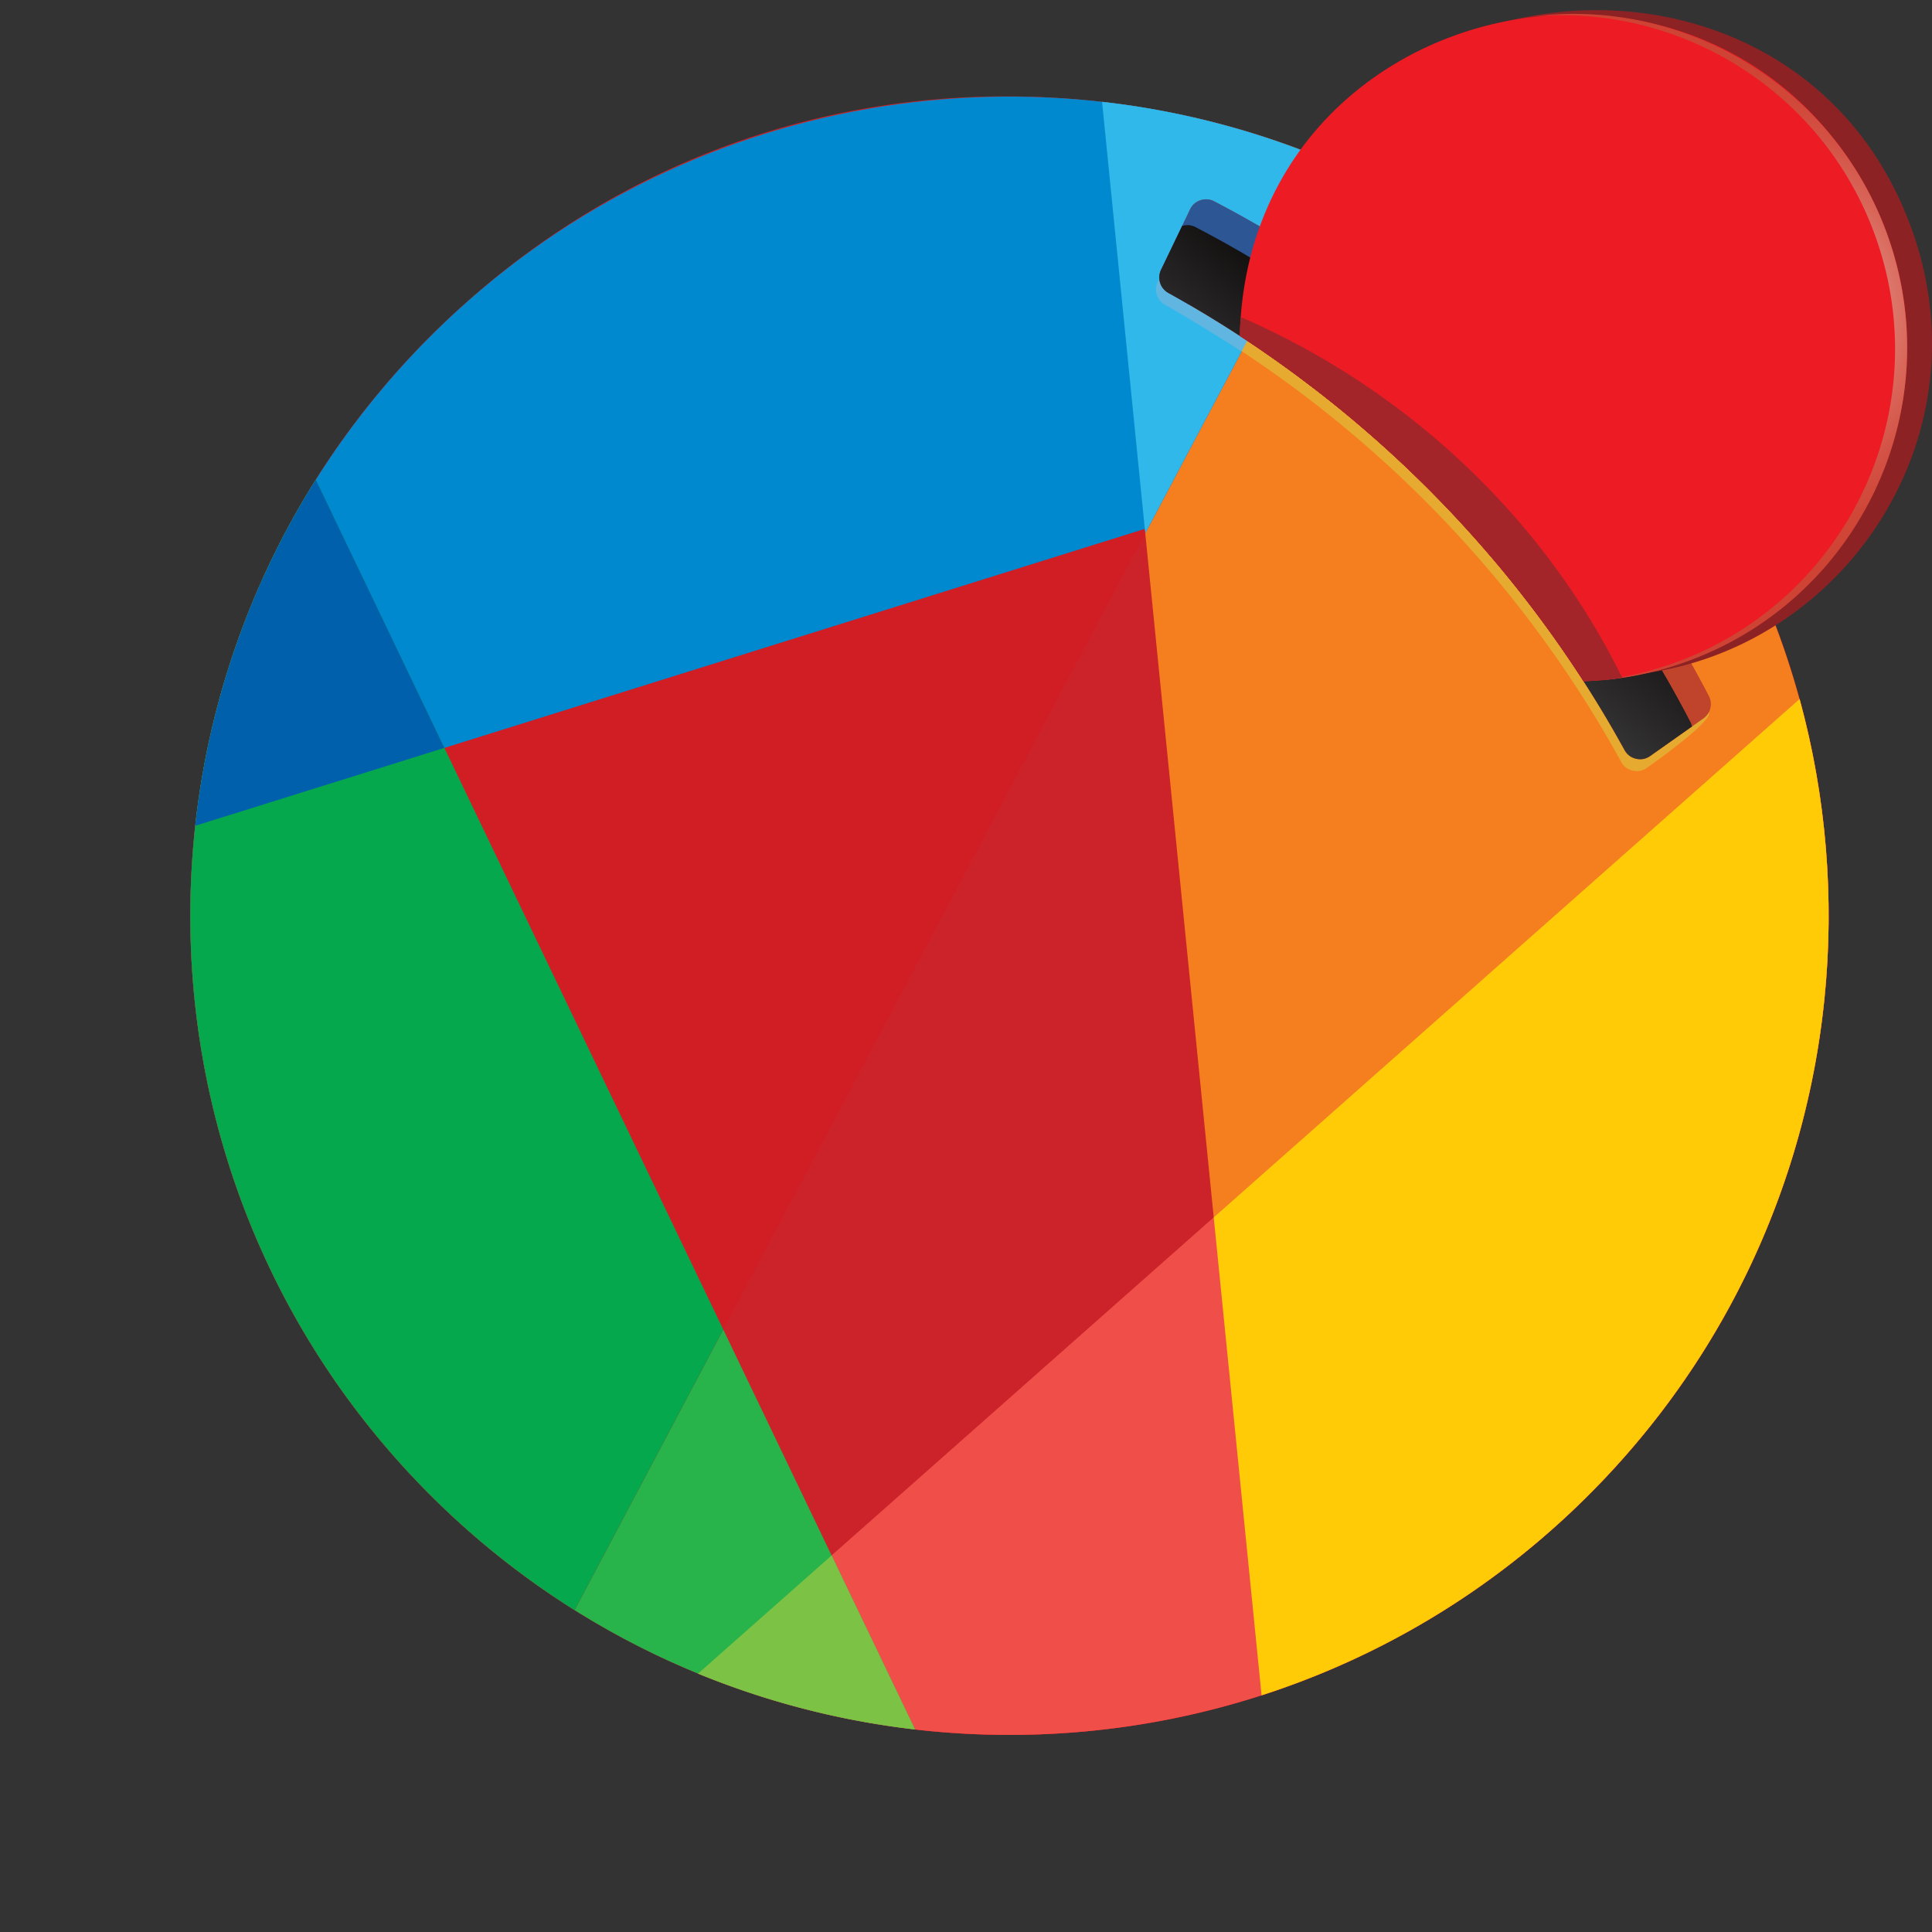 <svg xmlns="http://www.w3.org/2000/svg" width="2115" height="2115" viewBox="0 0 406.445 406.445"><rect x="0" y="0" width="406.445" height="406.445" fill="#333333" stroke="none"/><g><path fill="#CC2229" d="M333.492 315.229c-67.702 66.899-176.808 66.256-243.708-1.449-66.895-67.699-66.244-176.81 1.458-243.71 82.33-81.352 215.082-58.559 270.122 35.9 16.928 29.052 24.885 62.414 23.085 95.972a172.887 172.887 0 0 1-5.987 36.756 171.367 171.367 0 0 1-16.006 38.721c-7.863 13.901-17.601 26.582-28.964 37.81z"/><path fill="#CC2229" d="M333.492 315.229c-50.701 50.101-124.618 62.315-186.646 36.859l231.739-205.05c.142.515.279 1.031.417 1.548a172.803 172.803 0 0 1 5.692 45.091 172.882 172.882 0 0 1-.518 12.393v.002a168.348 168.348 0 0 1-.837 8.23l-.001.002a162.93 162.93 0 0 1-.566 4.102l-.002.002a170.838 170.838 0 0 1-2.289 12.226c-.305 1.35-.624 2.698-.961 4.042a160.83 160.83 0 0 1-1.062 4.023c-.368 1.337-.754 2.67-1.155 4.001h-.001a162.06 162.06 0 0 1-1.257 3.977l-.001.001a174.37 174.37 0 0 1-2.806 7.877h-.001a173.35 173.35 0 0 1-1.551 3.895l-.001.001a168.973 168.973 0 0 1-5.244 11.491 170.66 170.66 0 0 1-6.129 11.159l-.001.002a184.943 184.943 0 0 1-2.24 3.637 185.04 185.04 0 0 1-2.339 3.593 166.25 166.25 0 0 1-2.436 3.544l-.001.001a162.246 162.246 0 0 1-2.535 3.496v.002a164.306 164.306 0 0 1-2.632 3.445 197.835 197.835 0 0 1-2.731 3.396 188.506 188.506 0 0 1-2.829 3.34l-.001.002a169.61 169.61 0 0 1-2.928 3.282c-.992 1.086-2 2.161-3.026 3.228a178.326 178.326 0 0 1-3.121 3.16z"/><path fill="#F57F1F" d="M333.492 315.229c-19.842 19.606-43.242 33.402-68.091 41.418L231.85 21.43c91.965 10.403 157.415 90.648 152.599 180.512a173.003 173.003 0 0 1-5.987 36.756 171.238 171.238 0 0 1-16.006 38.721c-7.865 13.909-17.598 26.573-28.964 37.81z"/><path fill="#F04E49" d="M333.492 315.229c-50.701 50.101-124.618 62.315-186.646 36.859l231.739-205.05c5.62 20.536 7.375 41.975 5.223 63.152a172.555 172.555 0 0 1-9.115 40.438c-8.735 24.47-22.731 46.341-41.201 64.601z"/><path fill="#FFCB07" d="M333.492 315.229c-19.842 19.607-43.241 33.41-68.09 41.426l-10.065-100.561 123.25-109.056c5.62 20.536 7.375 41.975 5.223 63.152-2.404 23.646-9.653 46.537-21.354 67.229-7.865 13.909-17.598 26.573-28.964 37.81z"/><path fill="#28B34B" d="M192.5 363.829c-37.604-4.34-74.039-21.028-102.717-50.052C32.4 255.706 24.722 167.161 66.435 100.925L192.5 363.829z"/><path fill="#7CC244" d="M192.5 363.829a172.356 172.356 0 0 1-45.647-11.745l28.096-24.859 17.551 36.604z"/><path fill="#D11E25" d="M120.887 338.736a172.785 172.785 0 0 1-31.104-24.959C22.888 246.081 23.537 136.969 91.24 70.069 143.032 18.895 219.06 7.25 281.881 34.911L120.887 338.736z"/><path fill="#0089CE" d="M41.084 173.724c4.169-37.936 20.895-74.738 50.156-103.655C143.032 18.895 219.06 7.25 281.881 34.911l-40.342 76.134-200.455 62.679z"/><path fill="#31B8EB" d="M231.849 21.426a172.164 172.164 0 0 1 50.031 13.485l-40.947 77.276-9.084-90.761z"/><path fill="#05A84C" d="M120.887 338.736a172.785 172.785 0 0 1-31.104-24.959C32.4 255.706 24.722 167.161 66.435 100.925l85.729 178.785-31.277 59.026z"/><path fill="#0060AC" d="M41.084 173.724c2.799-25.456 11.248-50.402 25.353-72.798l27.05 56.413-52.403 16.385z"/><g><path fill="#E7AA30" d="M346.467 161.534a3.6 3.6 0 0 1-2.982.584 3.597 3.597 0 0 1-2.424-1.834c-20.147-36.653-49.621-67.644-85.041-89.737l6.225-14.066c39.935 22.555 76.185 52.847 97.235 93.397.93 1.8-11.6 10.658-13.013 11.656z"/><path fill="#60B5E1" d="M261.227 73.888c-3.579-2.232-12.426-7.715-16.122-9.762a3.72 3.72 0 0 1-1.551-4.869l4.429-9.217a3.6 3.6 0 0 1 2.847.247 385.449 385.449 0 0 1 11.414 6.193l1.703 12.273-2.72 5.135z"/><path fill="#BF442B" d="M255.439 42.362c44.359 23.11 81.018 59.654 104.059 104.038a3.706 3.706 0 0 1-1.157 4.757l-11.172 7.879c-.896.633-1.913.833-2.982.586s-1.896-.872-2.424-1.834c-22.184-40.357-55.671-73.85-95.953-96.158a3.72 3.72 0 0 1-1.554-4.869l6.108-12.709a3.602 3.602 0 0 1 2.18-1.92 3.592 3.592 0 0 1 2.895.23z"/><path fill="#2D5695" d="M255.439 42.362a244.2 244.2 0 0 1 30.824 19.104l-36.226 2.564a258.385 258.385 0 0 0-4.229-2.401 3.719 3.719 0 0 1-1.554-4.868l6.107-12.709a3.598 3.598 0 0 1 2.181-1.92 3.596 3.596 0 0 1 2.897.23z"/><linearGradient id="a" gradientUnits="userSpaceOnUse" x1="282.921" y1="357.201" x2="308.359" y2="386.465" gradientTransform="matrix(1 0 0 -1 .14 479.547)"><stop offset="0" stop-color="#424244"/><stop offset="1" stop-color="#131010"/></linearGradient><path fill="url(#a)" d="M355.944 152.846l-8.775 6.19c-.896.633-1.913.833-2.982.586s-1.896-.872-2.424-1.834c-22.184-40.357-55.671-73.85-95.953-96.159a3.719 3.719 0 0 1-1.554-4.868l4.431-9.216a3.593 3.593 0 0 1 2.846.246c44.359 23.11 81.018 59.655 104.06 104.038.167.329.285.671.351 1.017z"/><defs><path id="b" d="M265.887 74.06c-.743-15.003 4.138-30.403 14.946-43.041 22.9-26.778 63.731-31.02 91.194-9.475a64.546 64.546 0 0 1 3.705 3.144 57.814 57.814 0 0 1 2.295 2.216 62.109 62.109 0 0 1 3.18 3.488c.336.399.666.801.988 1.206.324.405.644.813.954 1.225a59.487 59.487 0 0 1 1.8 2.505 58.995 58.995 0 0 1 5.18 9.283 57.946 57.946 0 0 1 1.68 4.184c.169.47.331.942.487 1.416.157.474.309.95.451 1.428a55.909 55.909 0 0 1 .793 2.881c.12.483.234.968.343 1.454a55.71 55.71 0 0 1 .575 2.928 60.93 60.93 0 0 1 .427 2.951c.041.342.078.683.112 1.025-22.188 16.732-68.416 24.207-119.62 17.114l-1.521-.215a241.951 241.951 0 0 0-7.969-5.717z"/></defs><path fill="#8D2225" d="M402.708 49.726c15.781 46.878-20.556 94.346-69.094 92.558a235.014 235.014 0 0 0-20.081-25.306 246.167 246.167 0 0 0-47.529-42.839C262.791-8.689 377.77-24.354 402.708 49.726z"/><path fill="#ED1B24" d="M397.529 50.746c15.199 45.144-18.547 91.199-64.397 92.568-18.677-28.991-43.415-53.813-72.307-72.644 1.65-70.371 94.125-92.4 129.942-34.374a70.474 70.474 0 0 1 6.762 14.45z"/><radialGradient id="c" cx="371.941" cy="413.553" r="52.671" gradientTransform="matrix(1 0 0 -1 .14 479.547)" gradientUnits="userSpaceOnUse"><stop offset="0" stop-color="#fff"/><stop offset=".146" stop-color="#f2cdc9"/><stop offset=".291" stop-color="#e8a39c"/><stop offset=".437" stop-color="#df8176"/><stop offset=".581" stop-color="#d86659"/><stop offset=".724" stop-color="#d35245"/><stop offset=".865" stop-color="#d04738"/><stop offset="1" stop-color="#cf4334"/></radialGradient><path fill="url(#c)" d="M397.529 50.746c12.37 36.746-7.384 76.553-44.128 88.924a70.316 70.316 0 0 1-16.356 3.42 70.439 70.439 0 0 0 13.815-3.152c36.744-12.371 56.499-52.179 44.128-88.924a70.403 70.403 0 0 0-10.678-20.159c-13.979-18.307-36.115-28.677-59.179-27.579a66.61 66.61 0 0 0-2.661.178 71.937 71.937 0 0 1 3.47-.341c22.863-1.736 45.564 8.242 59.849 26.119.358.448.71.898 1.062 1.355a70.246 70.246 0 0 1 10.678 20.159z"/><defs><path id="d" d="M265.887 74.06c-.024-.499-.043-1-.056-1.5a138.348 138.348 0 0 1 16.447 8.303 289.21 289.21 0 0 1-8.423-1.086 240.851 240.851 0 0 0-7.968-5.717z"/></defs><path fill="#AC252A" d="M337.367 143.061l-.325.028.32-.039zM273.191 79.283a181.508 181.508 0 0 1-.285-3.483 136.5 136.5 0 0 1 3.413 1.736c.114 1.515.245 2.984.39 4.41a233.42 233.42 0 0 0-3.518-2.663z"/><path fill="#A3252A" d="M260.824 70.669c.03-1.344.094-2.669.19-3.978 35.377 15.399 63.824 42.513 80.269 75.895a69.325 69.325 0 0 1-8.149.729c-18.679-28.991-43.418-53.815-72.31-72.646z"/></g></g></svg>